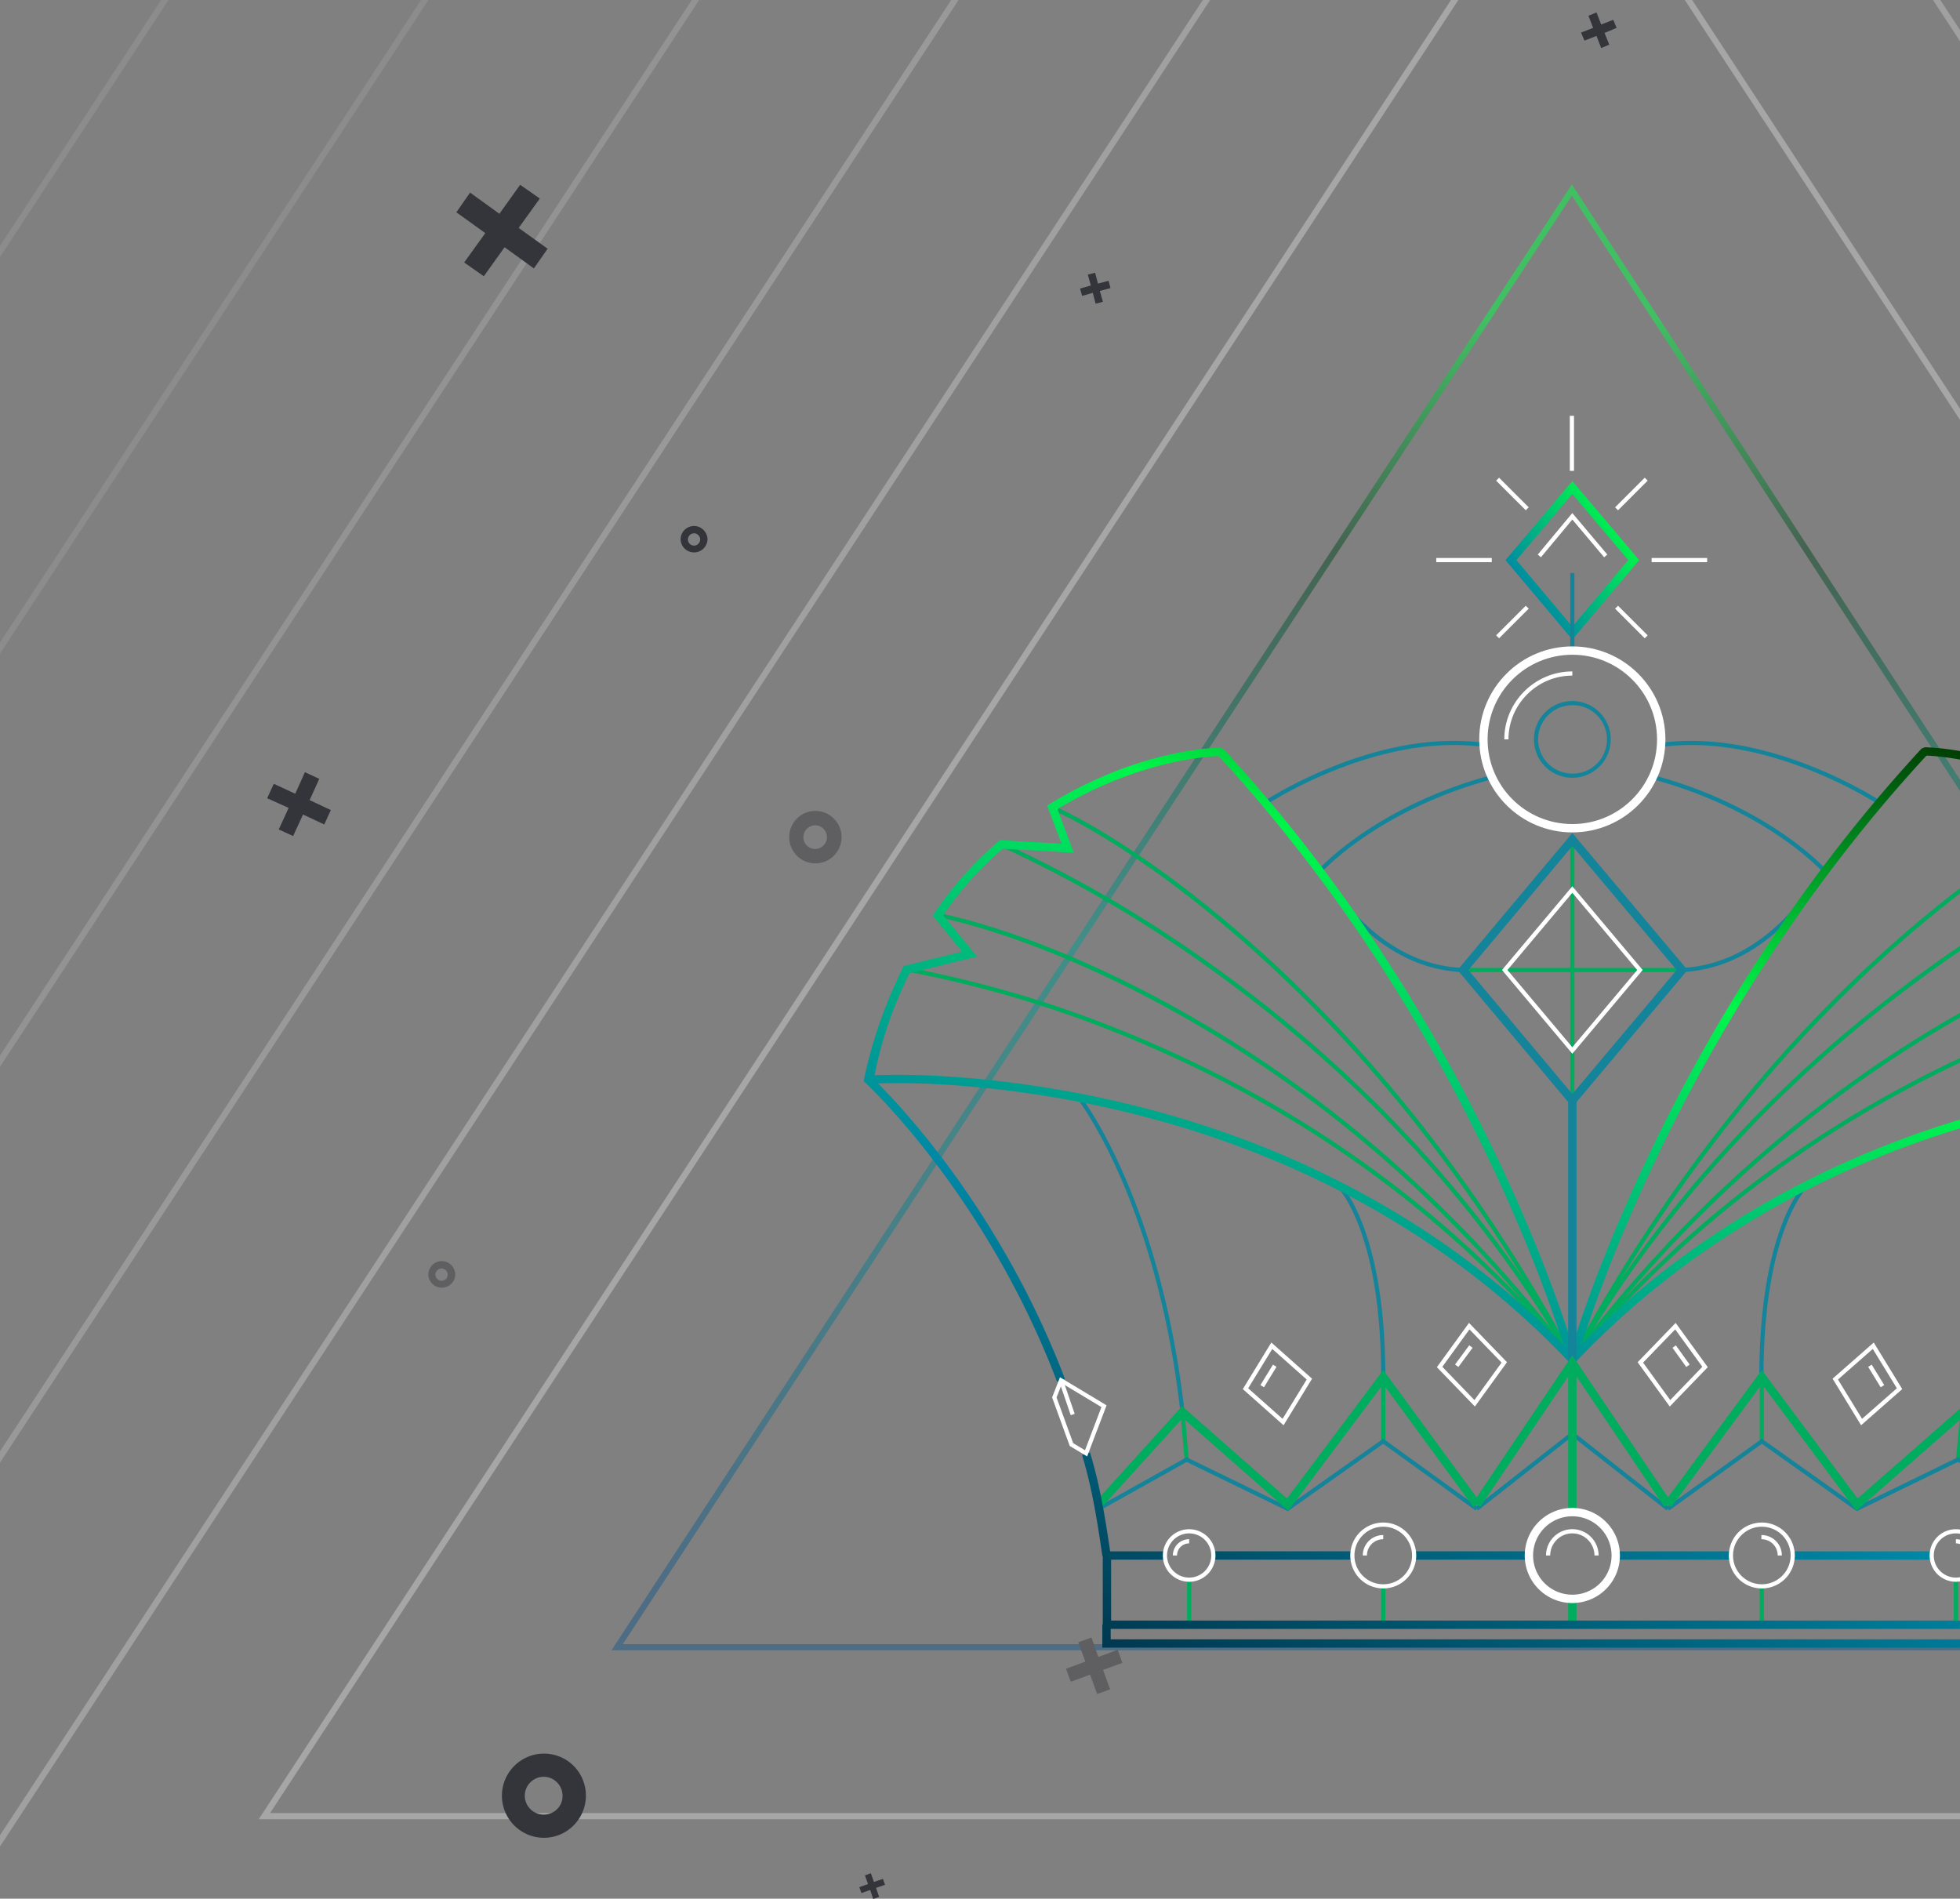 <svg width="319" height="309" viewBox="0 0 319 309" xmlns="http://www.w3.org/2000/svg"><rect x="0" y="0" width="319" height="309" fill="#808080" stroke="none"/><title>Group 11</title><defs><linearGradient x1="50%" y1="96.482%" x2="50%" y2="9.183%" id="a"><stop stop-color="#1B5989" offset="0%"/><stop stop-color="#039C91" offset="51.268%"/><stop stop-color="#084723" offset="82.131%"/><stop stop-color="#00FF46" offset="100%"/></linearGradient><linearGradient x1="17.918%" y1="77.026%" x2="82.201%" y2="22.874%" id="b"><stop stop-color="#0087A5" offset="0%"/><stop stop-color="#00F64A" offset="100%"/></linearGradient><linearGradient x1="17.171%" y1="101.043%" x2="82.893%" y2="-2.595%" id="c"><stop stop-color="#00364D" offset="0%"/><stop stop-color="#0087A5" offset="32.65%"/><stop stop-color="#00F64A" offset="68.73%"/><stop stop-color="#003D02" offset="95.5%"/></linearGradient></defs><g fill="none" fill-rule="evenodd"><path stroke="#FFF" opacity=".3" d="M468.527 295.564L255.78-29.03 43.03 295.563h425.495z"/><path stroke="#FFF" opacity=".25" d="M530.232 328.082L255.78-90.658l-274.453 418.74h548.905z"/><path stroke="#FFF" opacity=".2" d="M590.998 358.32l-335.22-511.454L-79.438 358.32H591z"/><path stroke="#FFF" opacity=".15" d="M653.786 389.697L255.78-217.553l-398.007 607.25h796.013z"/><path stroke="#FFF" opacity=".1" d="M-206.856 421.075L255.78-284.78l462.634 705.855h-925.27z"/><path stroke="#FFF" opacity=".1" d="M-269.354 451.882l525.133-801.21 525.132 801.21H-269.354z"/><path stroke="#FFF" opacity=".1" d="M-332.944 483.83L255.78-414.4l588.723 898.23H-332.944z"/><path stroke="#FFF" opacity=".1" d="M-393.13 516.35l648.91-990.06 648.91 990.06H-393.13z"/><path stroke="#FFF" opacity=".1" d="M-452.865 547.18L255.78-534.017l708.644 1081.2h-1417.29z"/><path stroke="#FFF" opacity=".1" d="M-513.978 579.24L255.78-595.204 1025.536 579.24H-513.978z"/><path stroke="#FFF" opacity=".1" d="M-574.968 609.41L255.78-658.083 1086.526 609.41H-574.968z"/><path stroke="#FFF" opacity=".1" d="M-635.702 640.526l891.48-1360.16 891.483 1360.16H-635.7z"/><path stroke="#FFF" opacity=".1" d="M-698.748 673.526L255.78-782.824l974.314 1486.54h-110.508v-30.19H-698.748z"/><path stroke="#FFF" opacity=".1" d="M-763.564 706.527L254.92-847.403l1018.483 1553.93H-763.564z"/><path stroke="#FFF" opacity=".1" d="M-829.342 741.414L254.92-912.876l1084.26 1654.29H-829.34z"/><path stroke="#FFF" opacity=".1" d="M-894 775.357L254.92-977.583l1148.92 1752.94H-894z"/><path stroke="url(#a)" opacity=".5" d="M1095.53 1091.983l-100.823 154.07h310.348L1204.1 1091.78l-54.004-82.87z" transform="translate(-894.264 -977.978)"/><path d="M132.712 131.97a4.256 4.256 0 0 0-4.262 4.27 4.258 4.258 0 0 0 4.262 4.272c2.342 0 4.26-1.925 4.26-4.272 0-2.347-1.918-4.27-4.26-4.27zm-.04 6.194a1.927 1.927 0 0 1-1.918-1.924c0-1.04.883-1.924 1.92-1.924 1.074 0 1.92.885 1.92 1.924 0 1.04-.846 1.924-1.92 1.924z" fill="#5F5F62"/><path fill="#34353A" d="M53.848 131.83l-3.455-1.617 1.574-3.464-2.342-1.078-1.574 3.502-3.492-1.617-1.075 2.348 3.493 1.577-1.612 3.502 2.342 1.078 1.612-3.502 3.455 1.616M180.427 45.69l-1.728.463-.462-1.77-1.19.308.5 1.77-1.767.5.347 1.194 1.727-.5.46 1.77 1.19-.308-.498-1.77 1.728-.462M112.96 85.6a2.19 2.19 0 0 0-2.188 2.193 2.19 2.19 0 0 0 4.377 0c0-1.193-1-2.193-2.19-2.193zm0 3.194c-.537 0-.997-.462-.997-1 0-.54.46-1 .998-1s1 .46 1 1c0 .538-.462 1-1 1zM88.523 285.387c-3.762 0-6.833 3.078-6.833 6.85 0 3.77 3.07 6.85 6.833 6.85 3.762 0 6.834-3.08 6.834-6.85 0-3.81-3.033-6.85-6.834-6.85zm-.038 9.928a3.084 3.084 0 0 1-3.072-3.08 3.084 3.084 0 0 1 3.072-3.077c1.69 0 3.07 1.385 3.07 3.078.04 1.694-1.343 3.08-3.07 3.08z"/><path fill="#5F5F62" d="M181.908 268.497l-3.148 1.154-1.113-3.154-2.15.77 1.15 3.155-3.147 1.155.768 2.117 3.148-1.155 1.152 3.156 2.11-.77-1.15-3.155 3.148-1.155"/><path fill="#34353A" d="M143.695 305.774l-1.46.5-.498-1.424-.96.347.5 1.423-1.422.5.346.963 1.42-.5.5 1.462.96-.347-.5-1.462 1.46-.5M89.125 40.478l-4.708-3.388 3.44-4.78-3.198-2.238-3.382 4.72-4.768-3.45-2.234 3.207 4.71 3.387-3.442 4.78 3.2 2.24 3.38-4.72 4.768 3.448"/><path d="M71.903 205.243c-1.23 0-2.19 1-2.19 2.193a2.19 2.19 0 0 0 4.378 0 2.19 2.19 0 0 0-2.187-2.193zm-.04 3.194c-.536 0-.997-.462-.997-1 0-.54.46-1 .998-1s.998.46.998 1c0 .538-.422 1-.998 1z" fill="#5F5F62"/><path fill="#34353A" d="M262.565 3.224l-1.964.766-.763-1.97-1.31.548.765 1.97-1.964.764.545 1.313 1.964-.766.764 1.968 1.31-.547-.764-1.913 1.964-.82"/><g fill-rule="nonzero"><path d="M215.126 141.934a18.088 18.088 0 0 1 .745-.762 38.86 38.86 0 0 1 2.28-2.032c2.547-2.106 5.625-4.214 9.242-6.183 4.653-2.533 9.86-4.643 15.623-6.19l-.176-.657c-5.817 1.563-11.072 3.693-15.77 6.25-3.657 1.99-6.772 4.124-9.352 6.26a38.837 38.837 0 0 0-2.32 2.067 22.173 22.173 0 0 0-.778.795l.506.452zm82.064-.452a18.333 18.333 0 0 0-.78-.795 39.175 39.175 0 0 0-2.32-2.068c-2.58-2.136-5.694-4.27-9.35-6.26-4.7-2.557-9.955-4.687-15.772-6.25l-.177.656c5.766 1.548 10.97 3.658 15.624 6.19 3.617 1.97 6.696 4.078 9.243 6.185.89.738 1.65 1.42 2.28 2.033a22.45 22.45 0 0 1 .745.76l.507-.452z" fill="#14849A"/><path fill="#FFF" d="M207.18 222.087l-2.04 3.325.58.355 2.038-3.326m31.366-3.501l-2.31 3.123.546.403 2.31-3.122m-67.304 5.406l1.902 5.564.642-.22-1.902-5.564m131.042-2.09l2.038 3.327.58-.355-2.038-3.325m-32.426-2.747l2.242 3.122.552-.396-2.242-3.12"/><path d="M175.408 178.903c.033.042.098.13.194.26.162.224.35.492.562.805.608.9 1.286 1.983 2.017 3.252 2.09 3.633 4.183 8.025 6.136 13.188 3.632 9.604 6.357 20.737 7.802 33.428l.675-.077c-1.45-12.748-4.19-23.936-7.842-33.59-1.965-5.2-4.072-9.625-6.18-13.288a55.064 55.064 0 0 0-2.043-3.294 32.39 32.39 0 0 0-.575-.823c-.1-.138-.17-.23-.208-.28l-.536.418zm42.352 14.42c.046.047.142.153.28.323.237.29.5.655.787 1.098.823 1.276 1.648 2.926 2.42 4.99 2.213 5.92 3.544 13.96 3.544 24.43h.68c0-10.55-1.344-18.67-3.587-24.67-.79-2.107-1.636-3.8-2.485-5.118-.3-.464-.578-.848-.83-1.158a5.458 5.458 0 0 0-.33-.377l-.48.483zm75.812-.483c-.065.065-.178.19-.332.378-.25.31-.53.694-.83 1.158-.85 1.317-1.695 3.01-2.484 5.12-2.244 5.998-3.588 14.12-3.588 24.668h.68c0-10.47 1.33-18.51 3.544-24.43.772-2.064 1.597-3.714 2.42-4.99.285-.443.55-.808.786-1.098.138-.17.235-.276.282-.323l-.478-.482z" fill="#14849A"/><path fill="#00AC5D" d="M192.117 229.827l.68 7.737.676-.06-.68-7.736m31.997-5.671v10.45h.68v-10.45m60.936 0v10.45h.68v-10.45m31.997 5.668l-.747 7.736.676.067.747-7.737M193.203 257.08v7.26h.68v-7.26m30.907 1.017v6.244h.68v-6.243m60.936-.001v6.244h.68v-6.243m30.909-1.018v7.26h.68v-7.26"/><path d="M115.62 11.028l-10.873 12.86L115.62 36.82l10.875-12.933-10.874-12.86zm9.1 12.862l-9.1 10.82-9.097-10.82 9.098-10.758 9.1 10.758z" fill="url(#b)" transform="translate(140.283 67.26)"/><path fill="#14849A" d="M255.564 93.253v12.623h.68V93.253"/><path fill="#FFF" d="M256.176 76.625v-8.958h-.68v8.958m13.314 14.863h9.036v-.68h-9.035m-35.053.68h9.035v-.68h-9.035m9.746-12.585l4.823 4.818.48-.48-4.823-4.817m23.704-.001l-4.823 4.818.48.48 4.823-4.817m0 25.172l-4.823-4.818-.48.48 4.823 4.818m-23.704 0l4.824-4.82-.48-.478-4.824 4.818"/><path d="M217.234 145.62c.064.103.187.29.37.55.303.432.663.912 1.08 1.428a32.43 32.43 0 0 0 4.207 4.32c4.368 3.722 9.43 6.045 15.134 6.282l.028-.678c-5.537-.23-10.46-2.49-14.72-6.12a31.887 31.887 0 0 1-4.12-4.23 27.582 27.582 0 0 1-1.052-1.39c-.175-.25-.292-.428-.35-.52l-.576.36zm76.628-.358c-.058.092-.174.27-.35.52a26.43 26.43 0 0 1-1.052 1.39 31.887 31.887 0 0 1-4.12 4.23c-4.26 3.63-9.183 5.89-14.72 6.12l.03.678c5.703-.237 10.764-2.56 15.132-6.28a32.684 32.684 0 0 0 4.207-4.322c.415-.516.776-.996 1.078-1.427.183-.26.307-.447.37-.55l-.576-.358z" fill="#14849A"/><path fill="#FFF" d="M261.08 90.69l.52-.44-5.697-6.756-5.627 6.76.523.433 5.106-6.135M245.51 120.33c0-5.716 4.672-10.382 10.394-10.382v-.68c-6.098 0-11.073 4.97-11.073 11.063h.68z"/><path fill="#00AC5D" d="M244.9 158.2h22.01v-.68H244.9"/><path d="M222.48 253.144a2.632 2.632 0 0 1 2.65-2.647v-.678a3.308 3.308 0 0 0-3.328 3.324h.68zm-30.908 0a1.95 1.95 0 0 1 1.97-1.968v-.68a2.63 2.63 0 0 0-2.65 2.648h.68zm98.434 0a3.308 3.308 0 0 0-3.328-3.325v.677c1.486 0 2.65 1.18 2.65 2.647h.678zm30.977 0a2.629 2.629 0 0 0-2.65-2.647v.68c1.104 0 1.97.865 1.97 1.967h.68zm-68.679 0c0-1.984 1.614-3.597 3.6-3.597s3.6 1.613 3.6 3.597h.68a4.28 4.28 0 0 0-8.56-.001h.68z" fill="#FFF"/><path fill="#00AC5D" d="M256.244 144.763v-8.144h-.68v8.143M266.91 158.2h6.725v-.68h-6.726m-11.345 13.032v8.55h.68v-8.55M244.9 157.52h-6.794v.68h6.793"/><path fill="#14849A" d="M209.542 245.15l-16.418-7.998-14.49 8.095.333.592 14.178-7.922 16.46 8.018 15.524-10.97 15.02 10.852.397-.55-15.414-11.136m77.07 11.805l16.46-8.018 14.248 7.922.33-.593-14.556-8.095-16.418 7.998-15.522-11.018-15.482 11.136.397.55 15.087-10.852"/><path fill="#14849A" d="M271.25 245.81l.42-.534-15.766-12.38-15.766 12.38.42.534 15.346-12.05"/><path fill="#00AC5D" d="M255.225 260.202v4.14h1.358v-4.14"/><path d="M241.478 120.877c-8.413-1.095-17.41.786-26.287 4.59a72.313 72.313 0 0 0-6.835 3.363 51.442 51.442 0 0 0-2.396 1.42l-.174.114.375.565.166-.107a54.54 54.54 0 0 1 2.36-1.401 71.732 71.732 0 0 1 6.773-3.33c8.772-3.76 17.658-5.62 25.93-4.542l.088-.673zm64.612 9.487l-.173-.113a52.18 52.18 0 0 0-2.395-1.42 72.12 72.12 0 0 0-6.837-3.362c-8.875-3.805-17.874-5.686-26.287-4.59l.088.672c8.273-1.077 17.158.78 25.93 4.54a71.606 71.606 0 0 1 6.773 3.332c.708.397 1.334.765 1.872 1.095.187.116.35.218.488.306l.165.106.375-.566z" fill="#14849A"/><path fill="#00AC5D" d="M192.4 228.846l-14.103 15.563 1.007.91 13.205-14.57 17.167 15.11 15.448-20.622 14.674 20.027 1.096-.8-15.76-21.508-15.665 20.912m92.661 1.992l17.236-15.11 13.206 14.57 1.007-.91-14.104-15.563-17.137 15.022-15.598-20.913-15.83 21.505 1.096.804 14.74-20.028M162.83 137.742c12.494 5.728 25.792 13.373 40.033 24.29 20.81 15.955 38.898 35.626 52.747 59.453l.588-.34c-13.897-23.91-32.043-43.646-52.922-59.65-14.285-10.953-27.625-18.623-40.162-24.37l-.283.617z"/><path d="M147.42 158.058c14.248 2.76 28.53 6.98 44.73 14.557 23.808 11.134 45.44 27.09 63.493 48.85l.523-.434c-18.12-21.84-39.834-37.855-63.728-49.03-16.258-7.603-30.59-11.84-44.89-14.608l-.13.666z" fill="#00AC5D"/><path d="M171.12 131.702c8.71 3.97 21.516 12.58 34.565 24.517 18.485 16.908 35.58 38.575 49.92 65.256l.598-.32c-14.377-26.75-31.52-48.478-50.06-65.437-13.1-11.985-25.965-20.636-34.742-24.636l-.28.618z" fill="#00AC5D"/><path d="M152.578 149.235c10.31 2.125 25.31 7.78 40.98 16.792 22.598 12.994 43.804 31.24 62.075 55.425l.542-.41c-18.327-24.26-39.604-42.565-62.277-55.603-15.733-9.048-30.802-14.73-41.183-16.87l-.137.665z" fill="#00AC5D"/><path d="M348.694 137.125c-12.536 5.747-25.876 13.417-40.162 24.37-20.878 16.004-39.024 35.74-52.922 59.65l.588.34c13.85-23.827 31.936-43.498 52.747-59.453 14.242-10.917 27.54-18.562 40.033-24.29l-.284-.617z" fill="#00AC5D"/><path d="M364.26 157.392c-14.3 2.77-28.632 7.005-44.89 14.608-23.894 11.175-45.606 27.19-63.727 49.03l.523.434c18.053-21.758 39.685-37.715 63.492-48.85 16.2-7.576 30.483-11.797 44.73-14.556l-.128-.666z" fill="#00AC5D"/><path d="M340.407 131.084c-8.776 4-21.642 12.65-34.742 24.635-18.54 16.958-35.682 38.685-50.06 65.435l.598.32c14.34-26.68 31.436-48.347 49.92-65.256 13.05-11.937 25.856-20.55 34.566-24.518l-.283-.618z" fill="#00AC5D"/><path d="M359.093 148.57c-10.38 2.14-25.45 7.822-41.183 16.87-22.673 13.037-43.95 31.342-62.277 55.603l.542.41c18.27-24.187 39.478-42.432 62.074-55.426 15.67-9.01 30.67-14.667 40.98-16.792l-.137-.665z" fill="#00AC5D"/><path d="M1.064 109.126c.51-.027.785-.04 1.104-.05 7.205-.252 16.958.247 28.343 2.118 17.264 2.837 34.326 8.28 50.27 16.946 12.668 6.884 24.202 15.597 34.348 26.314l.987-.933C105.868 142.698 94.22 133.9 81.43 126.95c-16.088-8.743-33.294-14.233-50.7-17.093-11.478-1.886-21.32-2.39-28.61-2.136-.326.01-.61.023-.85.035-.145.008-.206 1.37-.206 1.37zm229.138-1.218a62.34 62.34 0 0 0-1.204-.057c-7.334-.264-17.195.232-28.675 2.112-17.37 2.845-34.534 8.316-50.586 17.04-12.758 6.933-24.38 15.714-34.61 26.52l.988.932c10.127-10.7 21.636-19.393 34.27-26.26 15.91-8.645 32.93-14.07 50.158-16.892 11.384-1.865 21.157-2.357 28.406-2.095.334.012.624.025.87.038.144.008.382-1.337.382-1.337zm-189.72 77.88c-1.098-7.586-1.907-11.79-3.35-16.656l-1.304.386c1.42 4.79 2.22 8.937 3.308 16.463l1.345-.193zm153.697-16.724c-1.444 4.867-2.254 9.07-3.35 16.655l1.344.193c1.088-7.526 1.887-11.673 3.308-16.463l-1.303-.386zm-136.98 17.5h22.62v-1.36H57.2v1.36zm32.675 0h18.68v-1.36h-18.68v1.36zm100.947 9.907H40.556v-9.907h8.763v-1.358H39.196v12.623H192.18v-12.623h-10.12v1.358h8.762v9.908zm-16.71-11.265H151.49v1.358h22.62v-1.358zm-32.676 0h-18.682v1.358h18.682v-1.358zM208.66 70.783l-.485-.166.207.18.277-.014zm15.22 20.34l-.45-.36.14.285.31.076zm-48.587-35.258c1.742.177 3.704.496 5.85.99 5.91 1.358 12.114 3.774 18.355 7.5l-2.683 7.098 11.567-.655c3.74 3.277 6.894 6.744 9.716 10.81l-5.522 6.75 10.993 2.69c2.524 5.237 4.433 10.847 5.84 17.302-.416.396-1.187 1.138-1.74 1.694a98.605 98.605 0 0 0-4.765 5.162c-4.82 5.588-9.61 12.197-14.082 19.85a148.24 148.24 0 0 0-10.552 22.083l1.27.482c2.98-7.822 6.5-15.116 10.456-21.883 4.43-7.578 9.17-14.12 13.938-19.648a96.635 96.635 0 0 1 4.7-5.09c.506-.51.96-.952 1.385-1.356.185-.176.584-.55.616-.58l.26-.262-.076-.36c-1.462-6.838-3.476-12.756-6.168-18.276l-.14-.286-9.52-2.33 4.802-5.873-.286-.42c-3.015-4.422-6.4-8.152-10.44-11.667l-10.244.386 2.344-6.202-.482-.293c-6.532-3.97-13.04-6.528-19.24-7.954a49.417 49.417 0 0 0-6.016-1.016c-1.127-.114-1.953-.154-2.474-.154l-.5.22c-4.51 4.878-8.82 9.95-12.932 15.192-14.412 18.378-25.84 38.065-34.593 57.753-3.063 6.892-5.574 13.293-7.57 19.038-.7 2.013-1.285 3.8-1.76 5.342a77.138 77.138 0 0 0-.566 1.902l1.31.36a72.604 72.604 0 0 1 .552-1.862c.47-1.527 1.052-3.3 1.746-5.296 1.985-5.712 4.482-12.078 7.53-18.934 8.71-19.59 20.082-39.184 34.42-57.467a243.952 243.952 0 0 1 12.657-14.888c.48.012 1.16.053 2.043.143zM12.89 81.28l.035.812c.096-.14.19-.28.287-.417l-.322-.394zm18.723-17.387l-.283.82c.16-.098.322-.195.483-.29l-.2-.53zm-9.157 5.587c-4.182 3.57-7.563 7.316-10.654 11.848l-.285.42 4.802 5.87-9.522 2.33-.14.288c-2.903 5.952-4.915 11.577-6.303 18.072l-.08.378.284.263c.073.067.22.205.435.414.362.35.782.768 1.256 1.253 1.358 1.39 2.87 3.036 4.502 4.93 4.662 5.423 9.326 11.753 13.68 18.932 4.394 7.246 8.227 14.97 11.337 23.142l1.27-.483c-3.14-8.25-7.01-16.05-11.446-23.365-4.394-7.246-9.102-13.636-13.812-19.11a105.832 105.832 0 0 0-4.56-4.996c-.48-.495-.91-.922-1.28-1.28 1.16-6.292 3.072-11.636 5.8-17.274l10.992-2.69-5.522-6.75c2.89-4.168 6.04-7.646 9.712-10.81l11.57.654-2.68-7.098c6.24-3.725 12.445-6.14 18.354-7.5a47.917 47.917 0 0 1 5.85-.99c.88-.09 1.562-.13 2.042-.142 4.334 4.706 8.48 9.59 12.443 14.632 14.41 18.34 25.838 37.99 34.59 57.643 3.06 6.877 5.57 13.26 7.564 18.99.697 2.003 1.28 3.78 1.754 5.312a79.255 79.255 0 0 1 .556 1.868l1.31-.36a36.75 36.75 0 0 0-.14-.492c-.117-.4-.26-.874-.427-1.416-.48-1.547-1.067-3.34-1.77-5.358-2.006-5.764-4.528-12.184-7.607-19.097-8.794-19.748-20.277-39.495-34.76-57.93a246.745 246.745 0 0 0-12.72-14.936l-.5-.22c-.52 0-1.345.04-2.473.155-1.797.183-3.815.51-6.017 1.017-6.198 1.425-12.707 3.984-19.24 7.953l-.48.293 2.343 6.2-10.03-.566zm18.032 130.045v-2.443h-1.36v3.8h153.053v-4.275h-1.358v2.918H40.488z" fill="url(#c)" transform="translate(140.283 67.26)"/><path d="M255.904 135.465c8.367 0 15.15-6.776 15.15-15.134 0-8.357-6.783-15.133-15.15-15.133-8.366 0-15.15 6.776-15.15 15.134 0 8.36 6.784 15.135 15.15 15.135zm0-1.357c-7.616 0-13.79-6.168-13.79-13.777 0-7.608 6.174-13.776 13.79-13.776 7.616 0 13.79 6.168 13.79 13.777 0 7.61-6.174 13.778-13.79 13.778z" fill="#FFF"/><path d="M255.904 126.575a6.247 6.247 0 0 0 6.25-6.244c0-3.447-2.798-6.243-6.25-6.243s-6.25 2.796-6.25 6.244a6.247 6.247 0 0 0 6.25 6.245zm0-.68a5.566 5.566 0 0 1-5.57-5.564 5.567 5.567 0 0 1 5.57-5.564 5.566 5.566 0 1 1 0 11.131z" fill="#14849A"/><path fill="#00AC5D" d="M255.564 145.44v25.112h.68v-25.11"/><path fill="#14849A" d="M255.225 178.695v43.57h1.358v-43.57"/><path fill="#00AC5D" d="M255.225 222.265v23.89h1.358v-23.89"/><path d="M255.903 135.563L237.22 157.86l18.683 22.3 18.755-22.3-18.755-22.297zm16.98 22.298l-16.978 20.186-16.913-20.185 16.913-20.185 16.978 20.186z" fill="#14849A"/><path d="M255.904 144.235l-11.448 13.626 11.448 13.627 11.45-13.626-11.45-13.625zm10.562 13.626l-10.562 12.57-10.56-12.57 10.56-12.57 10.562 12.57zM225.13 258.505c2.965 0 5.367-2.4 5.367-5.36a5.363 5.363 0 0 0-5.366-5.362 5.364 5.364 0 0 0-5.366 5.36 5.364 5.364 0 0 0 5.367 5.362zm0-.678c-2.588 0-4.687-2.097-4.687-4.683s2.1-4.683 4.688-4.683a4.686 4.686 0 0 1 4.688 4.684c0 2.586-2.1 4.683-4.687 4.683zm-31.588-.407a4.278 4.278 0 0 0 4.28-4.276 4.278 4.278 0 0 0-4.28-4.275 4.277 4.277 0 0 0-4.28 4.274 4.279 4.279 0 0 0 4.28 4.276zm0-.68c-1.988 0-3.6-1.61-3.6-3.596s1.612-3.597 3.6-3.597a3.597 3.597 0 1 1 0 7.194zm93.204 1.765c2.963 0 5.366-2.4 5.366-5.36a5.364 5.364 0 0 0-5.366-5.362 5.364 5.364 0 0 0-5.367 5.36 5.363 5.363 0 0 0 5.366 5.362zm0-.678c-2.59 0-4.688-2.097-4.688-4.683s2.1-4.683 4.688-4.683a4.686 4.686 0 0 1 4.687 4.684c0 2.586-2.1 4.683-4.687 4.683zm31.588-.407a4.278 4.278 0 0 0 4.28-4.276 4.278 4.278 0 0 0-4.28-4.275 4.277 4.277 0 0 0-4.28 4.274 4.279 4.279 0 0 0 4.28 4.276zm0-.68c-1.988 0-3.6-1.61-3.6-3.596s1.612-3.597 3.6-3.597a3.597 3.597 0 1 1 0 7.194zm-62.43 4.14c4.277 0 7.744-3.463 7.744-7.736s-3.467-7.737-7.744-7.737c-4.277 0-7.744 3.464-7.744 7.737s3.467 7.737 7.744 7.737zm0-1.357a6.383 6.383 0 0 1-6.386-6.38 6.383 6.383 0 0 1 6.386-6.378 6.383 6.383 0 0 1 6.386 6.38 6.383 6.383 0 0 1-6.386 6.378z" fill="#FFF"/><path fill="#00AC5D" d="M270.897 245.244l1.127-.76-16.12-23.91-16.12 23.91 1.127.76 14.994-22.24"/><path d="M206.915 218.484l-4.64 7.58 6.63 5.886 4.64-7.578-6.63-5.888zm5.754 6.018l-3.92 6.402-5.6-4.97 3.92-6.403 5.6 4.972zm26.419-9.212l-5.228 7.21 6.185 6.4 5.228-7.21-6.185-6.4zm5.3 6.463l-4.417 6.093-5.226-5.408 4.418-6.093 5.227 5.408zm-71.871 2.389l-1.28 3.277 2.87 7.9 2.83 1.696 3.165-8.312-7.585-4.562zm6.748 4.85l-2.675 7.025-1.927-1.154-2.7-7.436.894-2.288 6.408 3.853zm129.459-3.062l-5.664 4.976-3.92-6.403 5.664-4.974 3.92 6.4zm.878.134l-4.64-7.578-6.7 5.884 4.64 7.578 6.7-5.884zm-32.537-3.626l-5.227 5.408-4.42-6.093 5.228-5.408 4.42 6.093zm.884.062l-5.23-7.21-6.185 6.4 5.228 7.21 6.186-6.4z" fill="#FFF"/></g></g></svg>